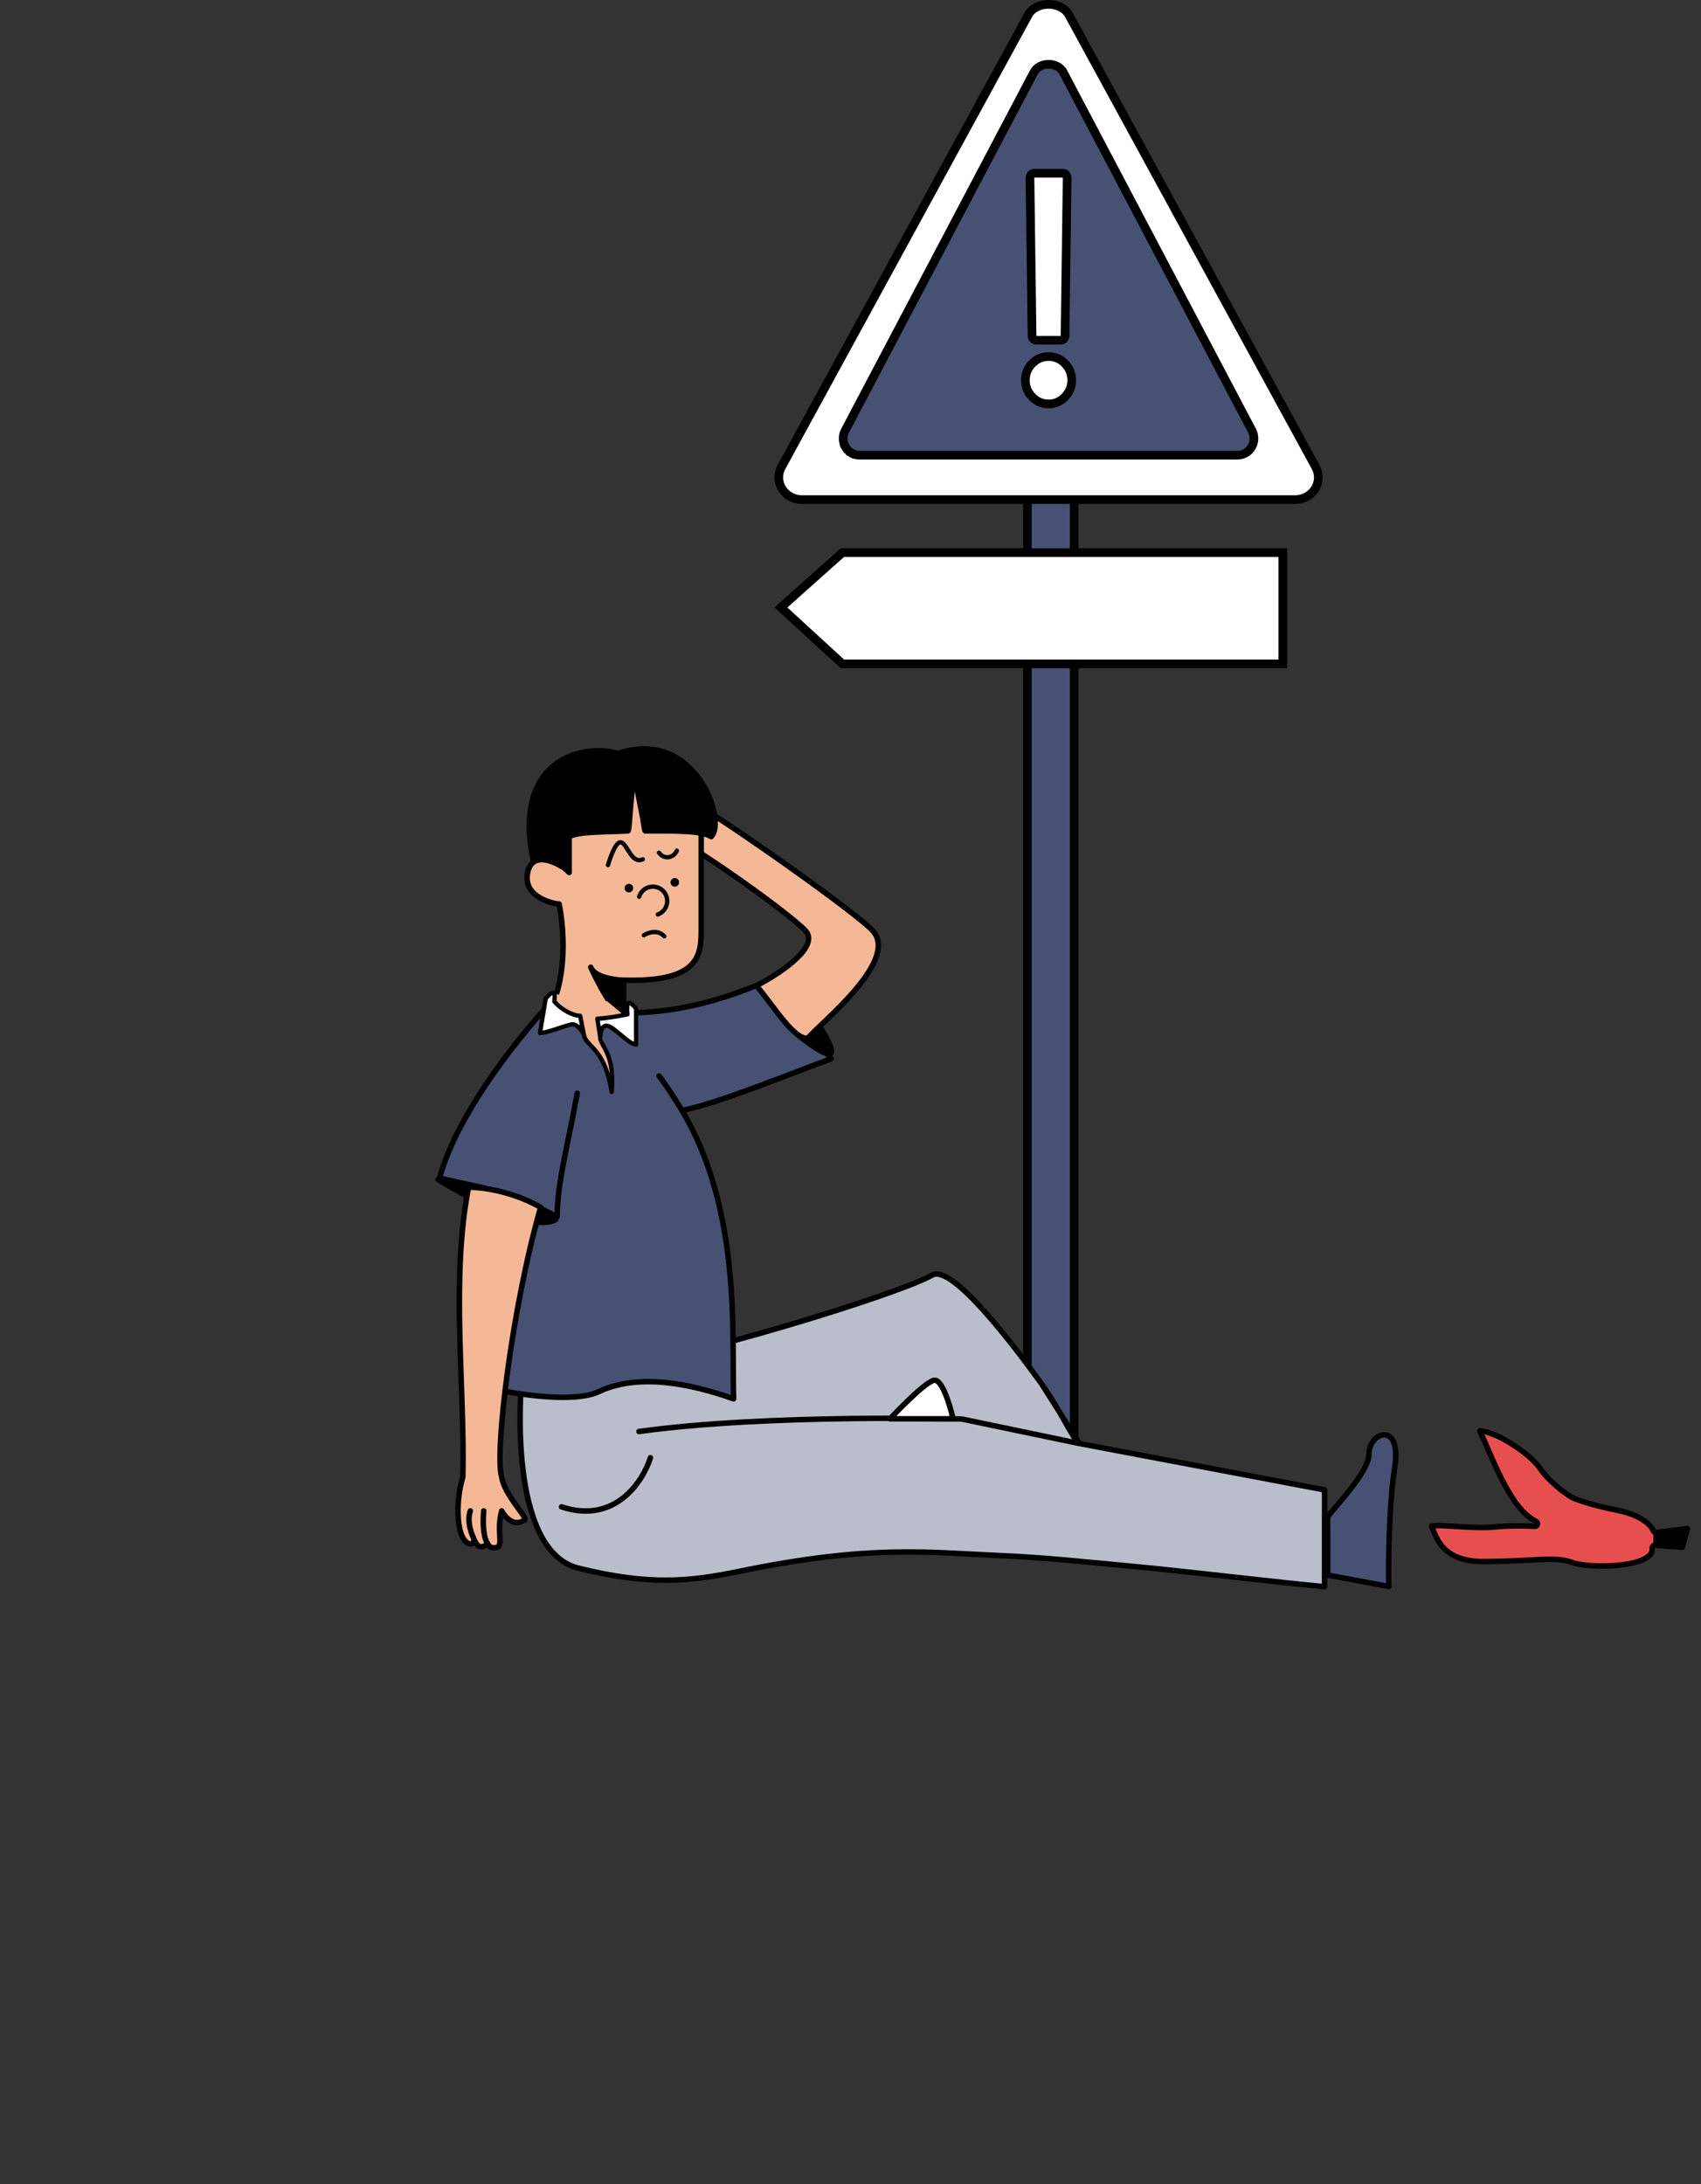 <svg width="624" height="801" viewBox="0 0 624 801" fill="none" xmlns="http://www.w3.org/2000/svg">
<rect x="0" y="0" width="624" height="801" fill="#333333" stroke="none"/>
<rect x="376.883" y="177.444" width="17.179" height="383.547" fill="#465173" stroke="black" stroke-width="3.175"/>
<path d="M502.199 533.232C502.21 539.097 492.724 549.378 487.014 556.211L487.054 577.655L509.475 581.825C509.278 575.259 509.433 552.268 511.623 538.331C514.359 520.909 502.184 525.118 502.199 533.232Z" fill="#465173" stroke="black" stroke-width="1.999" stroke-linecap="round" stroke-linejoin="round"/>
<path d="M212.2 575.107C238.619 581.666 253.384 579.93 271.351 576.241C319.983 566.256 340.731 569.411 367.923 570.542C382.087 571.13 398.741 572.829 423.512 575.222C433.55 576.192 472.829 580.736 485.908 581.906L485.909 546.417L395.939 529.397L388.734 518.003C386.739 514.548 384.483 510.802 382.105 507.52C371.95 493.505 349.277 463.438 341.952 467.643C330.008 474.498 254.666 497.928 211.657 504.872L191.269 507.533C191.269 507.533 185.781 568.548 212.2 575.107Z" fill="#BABECB"/>
<path d="M234.412 524.998C281.316 518.477 352.855 520.417 352.855 520.417L395.939 529.397M395.939 529.397L485.909 546.417L485.908 581.906C472.829 580.736 433.55 576.192 423.512 575.222C398.741 572.829 382.087 571.13 367.923 570.542C340.731 569.411 319.983 566.256 271.351 576.241C253.384 579.93 238.619 581.666 212.2 575.107C185.781 568.548 191.269 507.533 191.269 507.533L211.657 504.872C254.666 497.928 330.008 474.498 341.952 467.643C349.277 463.438 371.95 493.505 382.105 507.52M395.939 529.397C394.024 528.551 388.508 516.356 382.105 507.52M395.939 529.397L382.105 507.52" stroke="black" stroke-width="1.999" stroke-linecap="round" stroke-linejoin="round"/>
<path d="M342.596 506.227C338.913 507.017 326.488 520.339 326.488 520.339L349.637 520.337C349.637 520.337 346.279 505.437 342.596 506.227Z" fill="white" stroke="black" stroke-width="1.999" stroke-linecap="round" stroke-linejoin="round"/>
<path d="M238.6 534.614C235.885 543.338 225.562 559.153 205.987 552.624" stroke="black" stroke-width="1.999" stroke-linecap="round" stroke-linejoin="round"/>
<path d="M229.128 371.489C245.438 371.489 260.696 368.332 278.585 360.954C285.951 373.055 300.683 382.362 304.892 388.325C291.843 392.955 263.853 404.623 250.173 407.254C272.061 443.873 268.413 489.869 269.114 513.019C252.804 507.232 233.863 503.624 219.657 510.389C210.818 514.598 190.018 511.441 180.723 509.336C180.723 487.753 184.932 463.55 193.877 440.939C187.563 437.256 171.779 434.625 161.256 431.994C167.991 407.161 192.825 377.101 204.4 365.175L216.764 368.332L229.128 371.489Z" fill="#465173"/>
<path d="M193.877 440.939C187.563 437.256 171.779 434.625 161.256 431.994C167.991 407.161 192.825 377.101 204.4 365.175L216.764 368.332L229.128 371.489C245.438 371.489 260.696 368.332 278.585 360.954C285.951 373.055 300.683 382.362 304.892 388.325C291.843 392.955 263.853 404.623 250.173 407.254M193.877 440.939C184.932 463.55 180.723 487.753 180.723 509.336C190.018 511.441 210.818 514.598 219.657 510.389C233.863 503.624 252.804 507.232 269.114 513.019C268.413 489.869 272.061 443.873 250.173 407.254M193.877 440.939L204.4 446.2C204.4 434.087 208.082 420.933 211.765 400.94M250.173 407.254C248.48 404.308 243.68 396.907 241.755 394.627" stroke="black" stroke-width="1.999" stroke-linecap="round" stroke-linejoin="round"/>
<path d="M304.8 386.359C306.48 385.024 299.491 374.088 296.869 370.899C295.237 372.328 294.349 377.514 292.249 379.183C295.334 381.739 303.119 387.694 304.8 386.359Z" fill="black" stroke="black" stroke-width="1.999" stroke-linecap="round" stroke-linejoin="round"/>
<path d="M160.731 432.612C171.756 439.455 195.821 451.97 203.874 447.277C190.212 441.9 162.457 431.438 160.731 432.612Z" fill="black" stroke="black" stroke-width="1.999" stroke-linecap="round" stroke-linejoin="round"/>
<path d="M184.044 541.669C181.356 533.436 187.617 480.181 198.33 442.755C187.564 436.718 176.515 435.389 171.893 435.389C165.281 469.186 170.586 508.357 169.798 541.669C167.251 549.946 167.295 561.98 170.85 565.345C172.814 567.203 174.086 565.779 173.799 564.334C174.476 566.093 175.512 567.199 175.989 567.199C176.515 567.199 178.093 567.589 178.62 565.621C179.8 568.06 180.724 567.589 181.675 567.589C185.176 567.449 181.896 561.882 184.044 554.095C185.238 556.385 188.597 560.245 192.481 557.369C193.594 556.545 184.967 548.214 184.044 541.669Z" fill="#F5B896"/>
<path d="M178.62 565.621C179.8 568.06 180.724 567.589 181.675 567.589C185.176 567.449 181.896 561.882 184.044 554.095C185.238 556.385 188.597 560.245 192.481 557.369C193.594 556.545 184.967 548.214 184.044 541.669C181.356 533.436 187.617 480.181 198.33 442.755C187.564 436.718 176.515 435.389 171.893 435.389C165.281 469.186 170.586 508.357 169.798 541.669C167.251 549.946 167.295 561.98 170.85 565.345C173.075 567.449 174.41 565.345 173.601 563.766M178.62 565.621C178.093 567.589 176.515 567.199 175.989 567.199C175.463 567.199 174.255 565.852 173.601 563.766M178.62 565.621C178.62 565.621 176.758 563.24 177.439 554.095M173.601 563.766C173.601 563.766 170.97 558.505 172.548 554.095" stroke="black" stroke-width="1.999" stroke-linecap="round" stroke-linejoin="round"/>
<path d="M295.489 341.332C300.382 346.704 288.581 355.692 277.532 361.48C284.189 369.578 291.546 381.597 296.434 380.718C300.292 375.72 330.203 352.417 320.149 341.332C314.493 335.097 268.736 302.514 249.252 291.018C249.23 285.019 240.22 282.053 235.924 280.73C232.487 279.672 230.673 287.533 230.195 291.595C219.484 289.973 217.991 300.06 221.683 299.039C229.289 296.934 232.105 300.602 236.881 302.738C242.274 300.918 289.373 334.617 295.489 341.332Z" fill="#F5B896" stroke="black" stroke-width="1.999" stroke-linecap="round" stroke-linejoin="round"/>
<path d="M236.478 294.903C238.002 293.178 234.508 289.065 231.677 286.563C228.847 284.062 227.35 284.574 226.228 285.844C225.105 287.115 224.781 288.663 227.611 291.165C230.442 293.666 234.953 296.629 236.478 294.903Z" fill="#F5B896" stroke="black" stroke-width="1.999" stroke-linecap="round" stroke-linejoin="round"/>
<path d="M240.098 290.543C241.623 288.818 238.128 284.705 235.298 282.204C232.467 279.702 230.971 280.214 229.848 281.484C228.725 282.755 228.401 284.303 231.231 286.805C234.062 289.306 238.573 292.269 240.098 290.543Z" fill="#F5B896" stroke="black" stroke-width="1.999" stroke-linecap="round" stroke-linejoin="round"/>
<path d="M244.22 287.109C245.745 285.384 242.25 281.271 239.42 278.769C236.589 276.268 235.093 276.78 233.97 278.05C232.847 279.321 232.523 280.869 235.353 283.37C238.184 285.872 242.695 288.835 244.22 287.109Z" fill="#F5B896" stroke="black" stroke-width="1.999" stroke-linecap="round" stroke-linejoin="round"/>
<path d="M257.228 340.515V300.003C257.228 300.003 253.018 278.945 227.238 278.419C201.457 277.893 198.826 298.938 198.826 298.938C198.826 309.015 202.017 314.675 205.967 317.742C201.615 315.124 195.026 313.054 193.565 319.996C191.881 327.993 200.58 331.045 205.14 331.571C208.507 349.67 205.14 362.964 203.035 367.348C207.245 375.766 221.976 374.363 228.816 372.61V359.456C257.017 360.298 257.228 349.986 257.228 340.515Z" fill="#F5B896" stroke="black" stroke-width="1.999" stroke-linejoin="round"/>
<path d="M228.29 359.456C224.604 359.288 218.548 358.192 216.914 355.158C216.846 355.008 216.779 354.862 216.715 354.72C216.771 354.871 216.838 355.016 216.914 355.158C219.469 360.729 225.011 371.263 228.29 372.083V359.456Z" fill="black" stroke="black" stroke-width="1.999" stroke-linecap="round" stroke-linejoin="round"/>
<path d="M208.785 319.984V306.831C212.606 304.937 219.904 305.258 230.394 304.726C231.02 304.694 231.522 285.801 233.025 285.785L235.866 300.399C236.229 302.908 236.526 304.726 236.708 304.726C247.264 304.726 257.227 304.551 260.91 306.831C266.697 301.043 255.123 266.844 226.711 276.315C213.182 272.457 187.777 278.945 195.669 315.775C201.456 313.144 206.856 318.055 208.785 319.984Z" fill="black"/>
<path d="M236.708 304.726C247.264 304.726 257.227 304.551 260.91 306.831C266.697 301.043 255.123 266.844 226.711 276.315C213.182 272.457 187.777 278.945 195.669 315.775C201.456 313.144 206.856 318.055 208.785 319.984V306.831C212.606 304.937 219.904 305.258 230.394 304.726C231.02 304.694 231.522 285.801 233.025 285.785M236.708 304.726C236.121 304.726 234.329 285.772 233.025 285.785M236.708 304.726L233.025 285.785" stroke="black" stroke-width="1.999" stroke-linecap="round" stroke-linejoin="round"/>
<path d="M234.466 328.894C235.313 326.114 238.253 324.547 241.033 325.394C243.812 326.241 245.379 329.181 244.532 331.961C244.03 333.607 242.794 334.828 241.292 335.374" stroke="black" stroke-width="1.578" stroke-linecap="round" stroke-linejoin="round"/>
<circle cx="1.578" cy="1.578" r="1.578" transform="matrix(-1 0 0 1 232.285 324.136)" fill="black"/>
<circle cx="1.578" cy="1.578" r="1.578" transform="matrix(-1 0 0 1 249.122 322.02)" fill="black"/>
<path d="M235.824 315.134C229.445 318.203 229.138 298.17 223.005 317.265" stroke="black" stroke-width="1.578" stroke-linecap="round" stroke-linejoin="round"/>
<path d="M236.178 342.994C237.676 342.018 241.279 340.731 243.7 343.39" stroke="black" stroke-width="1.578" stroke-linecap="round" stroke-linejoin="round"/>
<path d="M241.755 312.731C243.576 315.31 247.059 314.768 248.304 311.971" stroke="black" stroke-width="1.578" stroke-linecap="round" stroke-linejoin="round"/>
<path d="M203.874 367.268V364.637L222.815 367.268L229.129 372.529L221.763 375.686L220.71 379.895L223.867 388.839V395.153L214.923 379.895L203.874 367.268Z" fill="#F5B896"/>
<path d="M222.815 376.212C220.711 375.791 220.184 378.842 220.184 380.421L219.132 373.581C221.658 373.581 227.901 372.528 230.181 372.002C230.006 370.599 229.865 367.793 230.707 367.793C231.549 367.793 232.812 369.196 233.338 369.898V383.051C230.707 383.051 225.446 376.738 222.815 376.212Z" fill="white" stroke="black" stroke-width="1.578" stroke-linecap="round" stroke-linejoin="round"/>
<path d="M214.234 379.609C214.339 379.91 214.396 380.187 214.396 380.421L214.234 379.609C213.629 377.872 211.454 375.327 209.661 375.686C207.03 376.212 200.717 378.843 198.086 378.843L200.19 366.215C200.717 365.514 201.979 364.111 202.821 364.111C203.663 364.111 203.523 365.865 203.347 367.268C205.978 370.424 210.292 372.529 212.818 372.529L214.234 379.609Z" fill="white"/>
<path d="M214.396 380.421C214.396 378.843 211.765 375.265 209.661 375.686C207.03 376.212 200.717 378.843 198.086 378.843L200.19 366.215C200.717 365.514 201.979 364.111 202.821 364.111C203.663 364.111 203.523 365.865 203.347 367.268C205.978 370.424 210.292 372.529 212.818 372.529L214.396 380.421ZM214.396 380.421C216.501 384.63 221.867 385.261 224.393 400.414" stroke="black" stroke-width="1.578" stroke-linecap="round" stroke-linejoin="round"/>
<path d="M220.183 380.947C221.236 384.63 225.445 387.261 224.393 400.414" stroke="black" stroke-width="1.578" stroke-linecap="round" stroke-linejoin="round"/>
<path d="M377.167 5.542L377.167 5.542C378.558 2.993 381.505 1.588 384.661 1.588C387.817 1.588 390.765 2.993 392.156 5.542L392.156 5.542L482.634 171.272L482.636 171.276C483.316 172.515 483.652 173.899 483.614 175.296C483.576 176.693 483.166 178.06 482.419 179.263C481.671 180.467 480.611 181.468 479.338 182.165C478.064 182.861 476.622 183.228 475.153 183.225H475.15H294.173L294.17 183.225C292.7 183.227 291.257 182.861 289.982 182.164C288.707 181.467 287.646 180.465 286.898 179.26C286.15 178.056 285.738 176.688 285.7 175.29C285.661 173.892 285.997 172.505 286.677 171.265L286.678 171.263L377.167 5.542Z" fill="white" stroke="black" stroke-width="3.175"/>
<path d="M379.264 26.514L379.264 26.513C380.259 24.623 382.371 23.57 384.66 23.57C386.95 23.57 389.061 24.623 390.056 26.513L390.057 26.513L459.289 157.929L459.291 157.933C459.786 158.868 460.032 159.916 460.005 160.976C459.977 162.036 459.676 163.07 459.133 163.977C458.589 164.884 457.821 165.634 456.905 166.153C455.989 166.672 454.955 166.944 453.904 166.941H453.9H315.42L315.417 166.942C314.365 166.944 313.33 166.672 312.413 166.152L311.631 167.533L312.413 166.152C311.496 165.633 310.727 164.882 310.183 163.974L308.823 164.79L310.183 163.974C309.639 163.066 309.338 162.031 309.309 160.971C309.281 159.91 309.527 158.86 310.023 157.924L310.024 157.922L379.264 26.514Z" fill="#465173" stroke="black" stroke-width="3.175"/>
<path d="M391.473 65.153C391.478 64.728 391.314 64.319 391.015 64.017C390.717 63.715 390.31 63.544 389.885 63.544H379.428C379.003 63.544 378.596 63.715 378.298 64.017C378 64.319 377.835 64.728 377.84 65.153L378.609 123.217C378.621 124.085 379.328 124.783 380.197 124.783H389.116C389.985 124.783 390.692 124.085 390.704 123.217L391.473 65.153ZM388.949 146.952L388.959 146.946C390.228 146.152 391.243 145.096 391.988 143.796C392.774 142.469 393.164 141.008 393.164 139.447C393.164 137.087 392.324 135.02 390.676 133.329C389.028 131.638 386.994 130.759 384.657 130.759C382.319 130.759 380.286 131.638 378.637 133.329C376.99 135.02 376.149 137.087 376.149 139.447C376.149 141.807 376.99 143.875 378.637 145.565C380.286 147.256 382.319 148.135 384.657 148.135C386.212 148.135 387.657 147.748 388.949 146.952Z" fill="white" stroke="black" stroke-width="3.175" stroke-linejoin="round"/>
<path d="M309.012 202.683H470.591V243.472H309.025L286.476 222.78L309.012 202.683Z" fill="white" stroke="black" stroke-width="3.175"/>
<path d="M606.449 561.323C606.595 561.78 607.046 562.069 607.523 562.011L619.051 560.61L617.123 567.469L607.179 566.693C606.882 566.67 606.59 566.78 606.383 566.994C606.175 567.208 606.073 567.503 606.105 567.799C606.271 569.344 605.332 570.657 603.139 571.762C600.958 572.861 597.827 573.579 594.38 573.966C590.952 574.351 587.294 574.4 584.115 574.21C580.906 574.019 578.284 573.591 576.877 573.07C573.574 571.846 570.246 571.738 565.442 571.928C564.098 571.981 562.635 572.058 561.015 572.142C556.813 572.362 551.561 572.637 544.614 572.698C535.783 572.775 531.376 569.942 528.907 566.933C527.649 565.4 526.853 563.773 526.242 562.327C526.089 561.965 525.948 561.617 525.813 561.282L525.784 561.21C525.661 560.903 525.541 560.605 525.424 560.328C525.34 560.131 525.254 559.933 525.164 559.741C525.549 559.644 526.059 559.576 526.702 559.541C528.035 559.468 529.779 559.541 531.844 559.665C532.495 559.704 533.175 559.749 533.88 559.795C537.602 560.037 542.008 560.325 546.392 560.147C546.41 560.147 546.428 560.145 546.446 560.144C551.797 559.636 555.927 559.557 558.711 559.603C560.103 559.626 561.158 559.681 561.862 559.729C562.213 559.754 562.477 559.776 562.651 559.793C562.718 559.799 562.771 559.804 562.812 559.808C562.824 559.81 562.834 559.811 562.844 559.812L562.889 559.817L562.899 559.818L562.9 559.818C562.901 559.818 562.901 559.818 562.901 559.818C562.901 559.818 562.901 559.818 562.901 559.818L562.901 559.818L562.901 559.818C563.387 559.876 563.843 559.574 563.98 559.104C564.117 558.634 563.894 558.134 563.453 557.922C561.087 556.781 558.882 554.754 556.814 552.115C554.751 549.483 552.865 546.295 551.122 542.903C549.38 539.513 547.795 535.947 546.321 532.562C546.082 532.016 545.847 531.473 545.614 530.937C544.656 528.728 543.742 526.622 542.866 524.744C544.044 524.825 545.446 525.159 547.007 525.724C549.225 526.528 551.653 527.757 554.021 529.206C558.788 532.125 563.133 535.828 564.974 538.539C568.223 543.323 573.933 547.516 576.376 549.021C576.398 549.035 576.42 549.048 576.443 549.059C578.07 549.897 583.601 551.951 593.3 553.888C598.018 554.83 601.207 556.335 603.268 557.791C605.354 559.266 606.233 560.651 606.449 561.323Z" fill="#E74F4F" stroke="black" stroke-width="2.003" stroke-linecap="round" stroke-linejoin="round"/>
<path d="M606.513 566.649V561.764L618.725 560.136L617.504 566.649H606.513Z" fill="black"/>
</svg>
